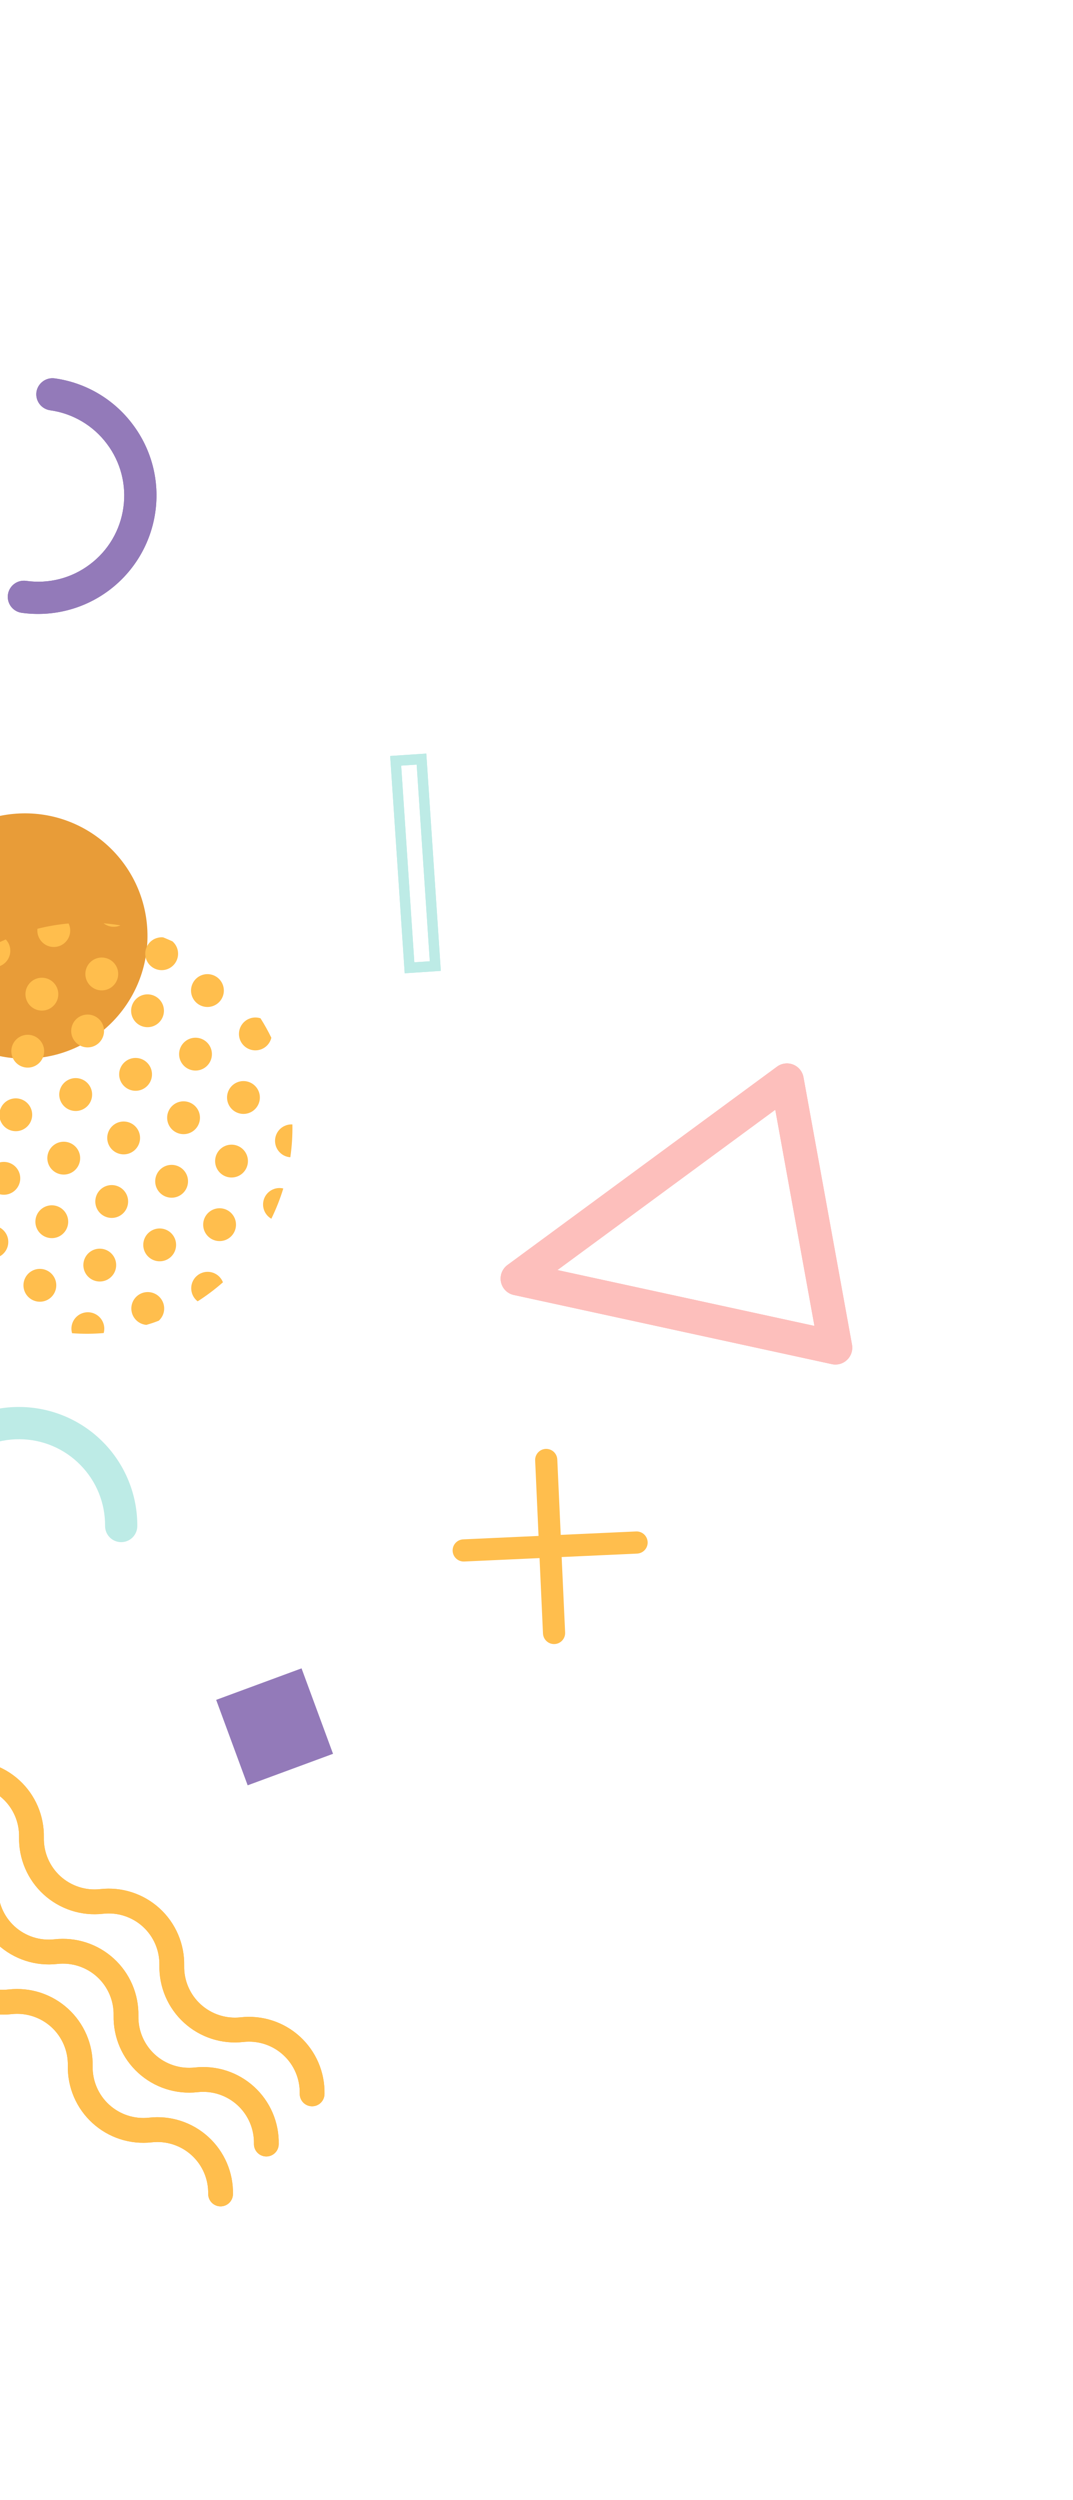 <svg width="320" height="745" viewBox="0 0 320 745" fill="none" xmlns="http://www.w3.org/2000/svg">
<path d="M-128.867 691.203C-129.641 690.497 -130.173 689.566 -130.389 688.541C-130.591 687.597 -130.516 686.614 -130.173 685.711C-129.83 684.807 -129.234 684.023 -128.456 683.45L-48.06 624.337C-47.374 623.831 -46.57 623.508 -45.725 623.399C-44.88 623.29 -44.021 623.398 -43.229 623.714C-42.44 624.03 -41.744 624.541 -41.206 625.199C-40.669 625.857 -40.306 626.641 -40.154 627.477L-25.691 707.213C-25.545 708.025 -25.601 708.861 -25.854 709.647C-26.108 710.432 -26.551 711.143 -27.145 711.717C-27.739 712.29 -28.465 712.709 -29.259 712.935C-30.053 713.161 -30.89 713.188 -31.697 713.013L-126.563 692.399C-127.423 692.209 -128.217 691.796 -128.867 691.203ZM-48.587 637.192L-113.543 684.949L-36.906 701.597L-48.587 637.192Z" fill="#FDBFBC"/>
<path d="M54.869 602.731C52.498 600.566 50.617 597.92 49.352 594.969C48.087 592.019 47.467 588.832 47.534 585.623C47.583 583.467 47.169 581.325 46.322 579.342C45.474 577.359 44.212 575.58 42.62 574.125C41.026 572.672 39.139 571.577 37.087 570.912C35.034 570.248 32.864 570.031 30.72 570.274C27.531 570.633 24.301 570.306 21.248 569.314C18.196 568.323 15.39 566.691 13.019 564.527C10.649 562.363 8.768 559.717 7.503 556.766C6.238 553.816 5.618 550.629 5.684 547.419C5.733 545.263 5.32 543.122 4.472 541.139C3.624 539.156 2.362 537.377 0.77 535.922C-0.824 534.469 -2.71 533.373 -4.763 532.709C-6.815 532.045 -8.986 531.827 -11.129 532.071C-12.104 532.18 -13.082 531.898 -13.849 531.287C-14.616 530.675 -15.108 529.784 -15.218 528.809C-15.328 527.834 -15.045 526.856 -14.434 526.089C-13.822 525.322 -12.931 524.83 -11.956 524.72C-8.766 524.362 -5.536 524.689 -2.482 525.68C0.572 526.671 3.378 528.303 5.75 530.467C8.121 532.631 10.002 535.277 11.266 538.228C12.53 541.178 13.149 544.365 13.08 547.575C13.033 549.731 13.447 551.873 14.295 553.856C15.143 555.84 16.405 557.619 17.997 559.075C19.591 560.527 21.477 561.622 23.529 562.286C25.581 562.95 27.751 563.167 29.893 562.923C33.084 562.564 36.314 562.891 39.368 563.882C42.422 564.873 45.228 566.506 47.599 568.67C49.971 570.834 51.851 573.48 53.115 576.431C54.38 579.382 54.998 582.569 54.929 585.778C54.884 587.933 55.3 590.073 56.15 592.055C56.999 594.036 58.263 595.813 59.855 597.266C61.447 598.72 63.331 599.816 65.381 600.482C67.432 601.148 69.6 601.367 71.743 601.127C74.933 600.767 78.163 601.094 81.217 602.085C84.27 603.076 87.076 604.708 89.448 606.872C91.818 609.037 93.699 611.683 94.964 614.634C96.228 617.585 96.847 620.772 96.779 623.981C96.774 624.471 96.672 624.954 96.479 625.403C96.286 625.853 96.006 626.26 95.655 626.6C95.303 626.941 94.888 627.208 94.433 627.387C93.978 627.566 93.492 627.653 93.002 627.642C92.513 627.632 92.031 627.525 91.584 627.327C91.136 627.129 90.733 626.845 90.396 626.49C90.06 626.135 89.797 625.717 89.623 625.259C89.449 624.802 89.368 624.315 89.383 623.826C89.429 621.671 89.014 619.53 88.165 617.548C87.316 615.566 86.053 613.789 84.46 612.335C82.868 610.882 80.983 609.785 78.933 609.12C76.882 608.455 74.712 608.236 72.57 608.477C69.38 608.836 66.151 608.509 63.098 607.518C60.045 606.527 57.239 604.894 54.869 602.731Z" fill="#FFBE4D"/>
<path d="M41.216 617.687C38.846 615.522 36.965 612.876 35.7 609.926C34.435 606.975 33.815 603.788 33.881 600.579C33.929 598.423 33.516 596.281 32.668 594.298C31.82 592.315 30.559 590.537 28.967 589.081C27.373 587.629 25.486 586.533 23.434 585.869C21.382 585.205 19.211 584.987 17.068 585.23C13.878 585.589 10.649 585.262 7.596 584.271C4.543 583.279 1.737 581.647 -0.633 579.483C-3.004 577.319 -4.885 574.673 -6.15 571.722C-7.415 568.772 -8.035 565.585 -7.968 562.375C-7.92 560.219 -8.334 558.078 -9.181 556.095C-10.029 554.112 -11.291 552.333 -12.882 550.878C-14.477 549.425 -16.363 548.33 -18.416 547.666C-20.468 547.002 -22.638 546.784 -24.782 547.027C-25.756 547.136 -26.735 546.854 -27.502 546.243C-28.268 545.631 -28.761 544.74 -28.87 543.765C-28.98 542.79 -28.698 541.812 -28.086 541.045C-27.475 540.278 -26.583 539.786 -25.609 539.676C-22.418 539.318 -19.189 539.646 -16.135 540.637C-13.082 541.629 -10.276 543.261 -7.905 545.426C-5.534 547.59 -3.654 550.235 -2.389 553.185C-1.125 556.136 -0.505 559.322 -0.573 562.531C-0.62 564.687 -0.206 566.829 0.642 568.812C1.49 570.796 2.753 572.575 4.344 574.031C5.938 575.483 7.824 576.578 9.876 577.242C11.928 577.906 14.098 578.123 16.241 577.88C19.431 577.521 22.661 577.849 25.714 578.841C28.767 579.832 31.573 581.465 33.944 583.629C36.315 585.793 38.196 588.439 39.46 591.389C40.725 594.339 41.344 597.525 41.277 600.734C41.232 602.889 41.648 605.029 42.497 607.011C43.347 608.992 44.61 610.769 46.202 612.222C47.794 613.676 49.678 614.772 51.729 615.438C53.779 616.104 55.948 616.324 58.09 616.083C61.28 615.724 64.51 616.052 67.563 617.043C70.616 618.035 73.422 619.667 75.792 621.831C78.163 623.995 80.044 626.641 81.309 629.592C82.573 632.542 83.193 635.728 83.126 638.938C83.121 639.427 83.019 639.91 82.826 640.359C82.633 640.809 82.353 641.216 82.002 641.556C81.651 641.897 81.236 642.164 80.78 642.343C80.325 642.522 79.839 642.609 79.35 642.599C78.861 642.588 78.379 642.481 77.931 642.283C77.484 642.085 77.08 641.801 76.744 641.446C76.407 641.091 76.144 640.673 75.97 640.215C75.797 639.758 75.715 639.271 75.731 638.782C75.776 636.627 75.359 634.487 74.51 632.506C73.661 630.524 72.397 628.748 70.805 627.294C69.213 625.841 67.329 624.744 65.279 624.079C63.228 623.413 61.059 623.193 58.917 623.433C55.728 623.792 52.498 623.465 49.445 622.474C46.392 621.483 43.587 619.851 41.216 617.687Z" fill="#FFBE4D"/>
<path d="M27.57 632.634C25.199 630.472 23.317 627.827 22.05 624.878C20.784 621.929 20.163 618.743 20.228 615.535C20.276 613.379 19.862 611.237 19.015 609.254C18.167 607.271 16.905 605.492 15.314 604.037C13.719 602.584 11.833 601.489 9.78 600.825C7.728 600.161 5.558 599.943 3.414 600.186C0.225 600.543 -3.003 600.215 -6.055 599.222C-9.107 598.23 -11.911 596.596 -14.279 594.431C-16.651 592.267 -18.532 589.621 -19.797 586.67C-21.062 583.72 -21.681 580.533 -21.614 577.323C-21.566 575.167 -21.98 573.026 -22.827 571.043C-23.675 569.06 -24.937 567.281 -26.528 565.826C-28.123 564.373 -30.009 563.278 -32.062 562.613C-34.114 561.949 -36.284 561.731 -38.428 561.974C-39.402 562.084 -40.381 561.802 -41.148 561.19C-41.914 560.579 -42.407 559.687 -42.516 558.713C-42.626 557.738 -42.344 556.759 -41.732 555.993C-41.121 555.226 -40.229 554.733 -39.255 554.624C-36.064 554.266 -32.835 554.593 -29.781 555.585C-26.728 556.577 -23.922 558.209 -21.551 560.373C-19.18 562.537 -17.3 565.183 -16.035 568.133C-14.771 571.083 -14.151 574.269 -14.219 577.478C-14.266 579.635 -13.852 581.777 -13.004 583.76C-12.156 585.743 -10.893 587.523 -9.302 588.978C-7.708 590.431 -5.822 591.526 -3.77 592.19C-1.718 592.854 0.452 593.071 2.595 592.827C5.785 592.469 9.015 592.797 12.068 593.788C15.121 594.78 17.927 596.412 20.299 598.577C22.669 600.741 24.549 603.386 25.814 606.336C27.079 609.287 27.698 612.473 27.631 615.682C27.586 617.837 28.002 619.977 28.851 621.958C29.701 623.94 30.964 625.716 32.556 627.17C34.148 628.623 36.032 629.72 38.083 630.385C40.133 631.051 42.302 631.271 44.444 631.03C47.634 630.672 50.864 630.999 53.917 631.991C56.97 632.982 59.776 634.615 62.146 636.779C64.517 638.943 66.398 641.589 67.663 644.539C68.927 647.489 69.547 650.676 69.48 653.885C69.449 654.859 69.035 655.78 68.328 656.451C67.622 657.121 66.679 657.485 65.706 657.465C64.732 657.444 63.806 657.041 63.128 656.341C62.45 655.642 62.075 654.704 62.085 653.73C62.13 651.575 61.714 649.435 60.864 647.453C60.015 645.472 58.752 643.695 57.159 642.242C55.567 640.788 53.683 639.692 51.633 639.026C49.582 638.36 47.413 638.14 45.271 638.381C42.082 638.741 38.852 638.414 35.799 637.423C32.746 636.432 29.94 634.799 27.57 632.634Z" fill="#FFBE4D"/>
<path d="M150.926 384.708C150.152 384.002 149.62 383.071 149.404 382.046C149.202 381.101 149.277 380.119 149.62 379.216C149.963 378.312 150.559 377.527 151.337 376.955L231.733 317.842C232.419 317.34 233.221 317.021 234.063 316.915C234.906 316.808 235.762 316.917 236.551 317.232C237.34 317.548 238.036 318.059 238.574 318.718C239.112 319.376 239.474 320.16 239.626 320.996L254.101 400.718C254.245 401.527 254.187 402.36 253.933 403.142C253.679 403.924 253.237 404.632 252.646 405.203C252.052 405.778 251.326 406.197 250.532 406.423C249.737 406.649 248.899 406.676 248.092 406.5L153.226 385.886C152.369 385.7 151.576 385.294 150.926 384.708ZM231.206 330.697L166.25 378.454L242.886 395.102L231.206 330.697Z" fill="#FDBFBC"/>
<path d="M-128.867 691.203C-129.641 690.497 -130.173 689.566 -130.389 688.541C-130.591 687.597 -130.516 686.614 -130.173 685.711C-129.83 684.807 -129.234 684.023 -128.456 683.45L-48.06 624.337C-47.374 623.831 -46.57 623.508 -45.725 623.399C-44.88 623.29 -44.021 623.398 -43.229 623.714C-42.44 624.03 -41.744 624.541 -41.206 625.199C-40.669 625.857 -40.306 626.641 -40.154 627.477L-25.691 707.213C-25.545 708.025 -25.601 708.861 -25.854 709.647C-26.108 710.432 -26.551 711.143 -27.145 711.717C-27.739 712.29 -28.465 712.709 -29.259 712.935C-30.053 713.161 -30.89 713.188 -31.697 713.013L-126.563 692.399C-127.423 692.209 -128.217 691.796 -128.867 691.203ZM-48.587 637.192L-113.543 684.949L-36.906 701.597L-48.587 637.192Z" fill="#FDBFBC"/>
<path d="M167.501 463.972L189.996 462.948C190.43 462.93 190.856 462.826 191.249 462.641C191.643 462.457 191.996 462.197 192.288 461.875C192.581 461.555 192.808 461.18 192.955 460.772C193.102 460.364 193.167 459.931 193.145 459.498C193.105 458.622 192.719 457.798 192.072 457.207C191.424 456.616 190.568 456.306 189.693 456.346L167.223 457.369L166.2 434.9C166.16 434.024 165.774 433.2 165.126 432.609C164.479 432.018 163.623 431.708 162.747 431.748C162.314 431.766 161.888 431.87 161.495 432.053C161.102 432.237 160.75 432.497 160.458 432.818C160.164 433.138 159.937 433.513 159.789 433.922C159.641 434.33 159.576 434.764 159.598 435.198L160.609 457.681L138.139 458.704C137.705 458.722 137.279 458.827 136.886 459.011C136.493 459.195 136.14 459.456 135.848 459.777C135.554 460.098 135.327 460.473 135.18 460.881C135.032 461.29 134.967 461.723 134.987 462.157C135.007 462.591 135.112 463.016 135.297 463.409C135.481 463.802 135.742 464.154 136.063 464.446C136.383 464.739 136.758 464.966 137.166 465.114C137.574 465.263 138.007 465.329 138.44 465.309L160.909 464.286L161.933 486.755C161.952 487.188 162.057 487.614 162.242 488.007C162.427 488.4 162.687 488.752 163.008 489.044C163.328 489.337 163.703 489.565 164.111 489.713C164.519 489.861 164.952 489.927 165.386 489.907C165.82 489.888 166.246 489.784 166.639 489.6C167.032 489.415 167.385 489.155 167.677 488.834C167.971 488.514 168.199 488.139 168.346 487.73C168.494 487.322 168.559 486.888 168.538 486.454L167.501 463.972Z" fill="#FFBE4D"/>
<path d="M120.691 290.029L116.359 225.271L127.137 224.552L131.466 289.308L120.691 290.029ZM119.645 228.145L123.565 286.743L128.175 286.444L124.262 227.838L119.645 228.145Z" fill="#BDEBE6"/>
<path d="M9.097 315.428C29.262 314.509 44.865 297.417 43.947 277.252C43.028 257.086 25.936 241.483 5.771 242.402C-14.395 243.32 -29.998 260.412 -29.079 280.578C-28.161 300.743 -11.069 316.346 9.097 315.428Z" fill="#E89C38"/>
<path d="M43.574 285.763C43.99 286.993 44.877 288.008 46.041 288.585C47.204 289.162 48.549 289.253 49.78 288.839C51.01 288.423 52.025 287.535 52.602 286.372C53.178 285.208 53.27 283.864 52.857 282.633C52.578 281.808 52.083 281.073 51.425 280.504C50.513 280.087 49.597 279.692 48.666 279.318C47.982 279.254 47.293 279.334 46.642 279.554C45.413 279.971 44.399 280.86 43.824 282.024C43.248 283.188 43.159 284.532 43.574 285.763Z" fill="#FFBE4D"/>
<path d="M31.919 294.865C33.149 294.449 34.164 293.562 34.741 292.398C35.317 291.235 35.409 289.89 34.996 288.659C34.579 287.429 33.691 286.415 32.527 285.838C31.363 285.262 30.018 285.171 28.787 285.585C27.556 286.002 26.541 286.889 25.965 288.054C25.389 289.218 25.298 290.563 25.713 291.794C26.129 293.024 27.017 294.039 28.181 294.615C29.344 295.191 30.689 295.281 31.919 294.865Z" fill="#FFBE4D"/>
<path d="M14.056 300.889C15.286 300.473 16.301 299.585 16.878 298.421C17.454 297.257 17.544 295.911 17.129 294.68C16.924 294.071 16.601 293.507 16.177 293.023C15.754 292.538 15.24 292.142 14.664 291.856C14.087 291.571 13.46 291.401 12.818 291.358C12.177 291.315 11.533 291.398 10.923 291.604C9.693 292.019 8.677 292.907 8.101 294.07C7.524 295.234 7.432 296.579 7.847 297.81C8.263 299.041 9.15 300.057 10.314 300.634C11.478 301.211 12.824 301.303 14.056 300.889Z" fill="#FFBE4D"/>
<path d="M-3.811 306.91C-3.201 306.704 -2.638 306.381 -2.154 305.957C-1.669 305.534 -1.273 305.019 -0.988 304.443C-0.702 303.866 -0.533 303.239 -0.49 302.597C-0.447 301.955 -0.531 301.311 -0.737 300.701C-1.153 299.471 -2.04 298.456 -3.204 297.879C-4.368 297.302 -5.713 297.211 -6.944 297.625C-8.174 298.041 -9.188 298.929 -9.765 300.092C-10.341 301.256 -10.433 302.6 -10.02 303.831C-9.604 305.062 -8.717 306.078 -7.553 306.655C-6.388 307.232 -5.043 307.324 -3.811 306.91Z" fill="#FFBE4D"/>
<path d="M35.481 275.916C35.63 275.868 35.776 275.81 35.918 275.744C34.253 275.472 32.574 275.265 30.881 275.122C31.521 275.627 32.277 275.964 33.08 276.103C33.884 276.241 34.709 276.177 35.481 275.916Z" fill="#FFBE4D"/>
<path d="M11.402 278.86C11.819 280.09 12.706 281.105 13.87 281.682C15.033 282.258 16.378 282.35 17.609 281.937C18.839 281.52 19.853 280.632 20.429 279.468C21.006 278.304 21.096 276.959 20.682 275.728C20.618 275.541 20.542 275.359 20.456 275.181C17.325 275.466 14.22 275.992 11.171 276.756C11.088 277.465 11.164 278.184 11.392 278.861L11.402 278.86Z" fill="#FFBE4D"/>
<path d="M-6.464 284.882C-6.048 286.112 -5.16 287.126 -3.997 287.703C-2.833 288.279 -1.489 288.371 -0.258 287.958C0.972 287.541 1.987 286.654 2.563 285.491C3.14 284.327 3.232 282.983 2.819 281.752C2.59 281.074 2.215 280.455 1.72 279.938C-1.17 281.179 -3.96 282.64 -6.626 284.308C-6.587 284.502 -6.537 284.694 -6.475 284.882L-6.464 284.882Z" fill="#FFBE4D"/>
<path d="M82.278 341.523C82.588 342.44 83.162 343.245 83.928 343.836C84.695 344.428 85.619 344.78 86.585 344.848C87.055 341.608 87.262 338.335 87.204 335.062C86.579 335.025 85.953 335.109 85.359 335.311C84.749 335.516 84.185 335.84 83.7 336.263C83.215 336.686 82.818 337.201 82.531 337.778C82.245 338.355 82.076 338.983 82.032 339.625C81.989 340.268 82.072 340.912 82.278 341.523Z" fill="#FFBE4D"/>
<path d="M67.483 341.343C66.253 341.759 65.238 342.647 64.662 343.81C64.085 344.973 63.993 346.318 64.406 347.549C64.823 348.779 65.71 349.794 66.874 350.37C68.037 350.947 69.382 351.039 70.613 350.625C71.843 350.209 72.857 349.322 73.434 348.158C74.011 346.995 74.102 345.65 73.689 344.419C73.273 343.189 72.386 342.173 71.223 341.597C70.059 341.02 68.714 340.929 67.483 341.343Z" fill="#FFBE4D"/>
<path d="M49.615 347.364C48.386 347.78 47.371 348.668 46.794 349.831C46.218 350.994 46.126 352.339 46.539 353.57C46.956 354.8 47.843 355.815 49.006 356.391C50.17 356.968 51.514 357.06 52.745 356.646C53.975 356.23 54.99 355.343 55.567 354.179C56.143 353.016 56.235 351.671 55.822 350.44C55.405 349.21 54.518 348.196 53.355 347.619C52.191 347.042 50.846 346.951 49.615 347.364Z" fill="#FFBE4D"/>
<path d="M31.749 353.385C30.519 353.802 29.505 354.69 28.929 355.854C28.353 357.018 28.262 358.363 28.676 359.594C29.091 360.824 29.979 361.84 31.142 362.416C32.306 362.993 33.651 363.084 34.882 362.67C36.112 362.254 37.126 361.366 37.703 360.203C38.28 359.04 38.372 357.695 37.958 356.464C37.542 355.233 36.655 354.217 35.491 353.64C34.327 353.063 32.981 352.971 31.749 353.385Z" fill="#FFBE4D"/>
<path d="M13.883 359.411C13.273 359.617 12.71 359.94 12.226 360.363C11.741 360.787 11.345 361.301 11.059 361.877C10.773 362.454 10.604 363.081 10.561 363.722C10.517 364.364 10.601 365.008 10.806 365.618C11.223 366.848 12.11 367.862 13.274 368.439C14.437 369.016 15.782 369.107 17.013 368.694C18.243 368.277 19.257 367.389 19.833 366.225C20.41 365.061 20.5 363.716 20.086 362.485C19.67 361.256 18.783 360.242 17.62 359.666C16.457 359.089 15.113 358.998 13.883 359.411Z" fill="#FFBE4D"/>
<path d="M-3.989 365.438C-5.219 365.855 -6.233 366.742 -6.81 367.905C-7.387 369.069 -7.478 370.413 -7.065 371.644C-6.648 372.874 -5.76 373.889 -4.596 374.465C-3.432 375.041 -2.087 375.132 -0.856 374.718C0.374 374.301 1.388 373.414 1.965 372.251C2.542 371.087 2.633 369.743 2.22 368.512C1.803 367.282 0.915 366.267 -0.249 365.691C-1.413 365.115 -2.758 365.024 -3.989 365.438Z" fill="#FFBE4D"/>
<path d="M71.041 322.396C69.811 322.811 68.796 323.699 68.219 324.862C67.642 326.026 67.551 327.371 67.965 328.602C68.382 329.832 69.269 330.846 70.432 331.423C71.596 332 72.94 332.092 74.171 331.678C75.401 331.262 76.416 330.375 76.992 329.211C77.569 328.048 77.661 326.703 77.248 325.472C76.831 324.242 75.944 323.228 74.78 322.651C73.617 322.074 72.272 321.982 71.041 322.396Z" fill="#FFBE4D"/>
<path d="M56.308 337.707C57.538 337.291 58.553 336.404 59.129 335.24C59.706 334.077 59.798 332.732 59.385 331.501C58.968 330.271 58.08 329.257 56.916 328.681C55.752 328.104 54.407 328.013 53.176 328.427C51.945 328.844 50.93 329.731 50.354 330.896C49.778 332.06 49.687 333.405 50.102 334.636C50.518 335.866 51.405 336.881 52.569 337.457C53.733 338.033 55.078 338.123 56.308 337.707Z" fill="#FFBE4D"/>
<path d="M38.443 343.731C39.674 343.315 40.689 342.427 41.265 341.263C41.842 340.098 41.932 338.753 41.517 337.522C41.312 336.912 40.988 336.349 40.565 335.865C40.142 335.38 39.628 334.984 39.051 334.698C38.475 334.412 37.848 334.243 37.206 334.2C36.564 334.156 35.92 334.24 35.311 334.446C34.08 334.861 33.065 335.748 32.488 336.912C31.911 338.076 31.82 339.421 32.234 340.652C32.65 341.883 33.538 342.899 34.702 343.476C35.866 344.053 37.212 344.145 38.443 343.731Z" fill="#FFBE4D"/>
<path d="M20.577 349.752C21.808 349.336 22.823 348.448 23.399 347.284C23.976 346.12 24.066 344.774 23.651 343.543C23.235 342.313 22.348 341.298 21.184 340.721C20.021 340.144 18.676 340.053 17.445 340.467C16.215 340.883 15.2 341.771 14.624 342.934C14.047 344.098 13.955 345.442 14.368 346.673C14.784 347.904 15.672 348.92 16.836 349.497C18 350.074 19.346 350.166 20.577 349.752Z" fill="#FFBE4D"/>
<path d="M-0.423 346.483C-1.653 346.899 -2.667 347.787 -3.244 348.95C-3.821 350.113 -3.912 351.458 -3.499 352.689C-3.083 353.92 -2.195 354.935 -1.031 355.511C0.133 356.087 1.479 356.178 2.71 355.763C3.94 355.347 4.955 354.46 5.532 353.296C6.109 352.133 6.2 350.787 5.786 349.556C5.369 348.326 4.481 347.312 3.317 346.736C2.153 346.16 0.808 346.069 -0.423 346.483Z" fill="#FFBE4D"/>
<path d="M60.357 379.24C59.126 379.656 58.111 380.544 57.535 381.708C56.958 382.872 56.868 384.218 57.283 385.449C57.592 386.374 58.173 387.185 58.95 387.776C61.606 386.083 64.127 384.187 66.49 382.105C66.033 380.93 65.14 379.977 63.998 379.443C62.855 378.909 61.551 378.837 60.357 379.24Z" fill="#FFBE4D"/>
<path d="M48.707 388.342C48.29 387.112 47.403 386.098 46.239 385.522C45.075 384.945 43.73 384.854 42.499 385.268C41.268 385.684 40.253 386.571 39.676 387.735C39.099 388.899 39.008 390.244 39.422 391.475C39.728 392.381 40.291 393.178 41.044 393.768C41.796 394.358 42.705 394.715 43.658 394.795C44.28 394.607 44.9 394.427 45.519 394.221C46.138 394.015 46.743 393.775 47.35 393.549C48.06 392.908 48.567 392.074 48.808 391.148C49.049 390.223 49.014 389.248 48.707 388.342Z" fill="#FFBE4D"/>
<path d="M24.626 391.285C23.432 391.688 22.439 392.536 21.855 393.654C21.271 394.771 21.14 396.07 21.491 397.282C24.633 397.509 27.787 397.493 30.927 397.231C31.186 396.29 31.158 395.293 30.846 394.368C30.64 393.757 30.317 393.192 29.893 392.706C29.469 392.221 28.953 391.823 28.376 391.537C27.798 391.25 27.169 391.081 26.526 391.037C25.883 390.994 25.237 391.078 24.626 391.285Z" fill="#FFBE4D"/>
<path d="M78.709 360.48C79.09 361.619 79.879 362.576 80.923 363.168C82.345 360.26 83.537 357.245 84.487 354.151C83.593 353.935 82.656 353.975 81.785 354.269C81.175 354.475 80.612 354.799 80.127 355.222C79.642 355.646 79.246 356.161 78.96 356.737C78.675 357.314 78.505 357.942 78.462 358.584C78.419 359.226 78.503 359.871 78.709 360.48Z" fill="#FFBE4D"/>
<path d="M63.921 360.292C62.691 360.709 61.676 361.596 61.1 362.76C60.523 363.923 60.431 365.268 60.845 366.499C61.262 367.729 62.15 368.743 63.313 369.319C64.477 369.896 65.822 369.987 67.053 369.572C68.284 369.156 69.299 368.268 69.875 367.104C70.452 365.94 70.542 364.595 70.127 363.364C69.71 362.134 68.823 361.12 67.659 360.544C66.496 359.969 65.151 359.878 63.921 360.292Z" fill="#FFBE4D"/>
<path d="M46.054 366.314C44.825 366.73 43.81 367.618 43.233 368.781C42.657 369.944 42.565 371.289 42.978 372.52C43.395 373.75 44.283 374.764 45.447 375.341C46.611 375.917 47.956 376.008 49.187 375.594C50.417 375.178 51.433 374.291 52.01 373.127C52.586 371.963 52.678 370.618 52.263 369.387C51.846 368.157 50.958 367.143 49.794 366.567C48.63 365.991 47.285 365.9 46.054 366.314Z" fill="#FFBE4D"/>
<path d="M28.188 372.335C26.958 372.751 25.943 373.638 25.366 374.802C24.79 375.965 24.698 377.31 25.111 378.541C25.527 379.772 26.414 380.787 27.578 381.364C28.741 381.94 30.087 382.032 31.317 381.617C32.547 381.201 33.562 380.314 34.139 379.15C34.715 377.987 34.807 376.642 34.394 375.411C33.977 374.181 33.09 373.167 31.927 372.59C30.763 372.013 29.419 371.921 28.188 372.335Z" fill="#FFBE4D"/>
<path d="M10.321 378.356C9.091 378.773 8.077 379.661 7.501 380.825C6.924 381.989 6.833 383.334 7.247 384.565C7.663 385.795 8.55 386.81 9.714 387.387C10.878 387.964 12.223 388.055 13.454 387.641C14.684 387.225 15.7 386.338 16.276 385.175C16.853 384.011 16.944 382.666 16.53 381.435C16.114 380.204 15.227 379.188 14.062 378.611C12.898 378.034 11.553 377.942 10.321 378.356Z" fill="#FFBE4D"/>
<path d="M-7.543 384.38C-8.414 384.674 -9.185 385.208 -9.766 385.921C-7.138 387.809 -4.364 389.487 -1.471 390.939C-0.999 389.835 -0.95 388.596 -1.334 387.459C-1.749 386.227 -2.637 385.211 -3.801 384.633C-4.965 384.056 -6.311 383.965 -7.543 384.38Z" fill="#FFBE4D"/>
<path d="M71.517 309.663C71.934 310.893 72.822 311.908 73.986 312.484C75.15 313.06 76.495 313.151 77.725 312.737C78.513 312.473 79.22 312.013 79.78 311.4C80.34 310.786 80.734 310.04 80.925 309.232C79.957 307.243 78.88 305.31 77.698 303.441C76.688 303.106 75.597 303.111 74.59 303.454C73.36 303.871 72.346 304.759 71.77 305.923C71.194 307.087 71.103 308.432 71.517 309.663Z" fill="#FFBE4D"/>
<path d="M59.872 318.76C61.103 318.344 62.118 317.456 62.694 316.292C63.271 315.128 63.361 313.782 62.946 312.551C62.529 311.321 61.642 310.307 60.479 309.73C59.315 309.153 57.971 309.062 56.74 309.475C55.51 309.892 54.495 310.78 53.919 311.944C53.343 313.108 53.252 314.453 53.666 315.684C54.082 316.914 54.969 317.929 56.133 318.506C57.296 319.083 58.641 319.174 59.872 318.76Z" fill="#FFBE4D"/>
<path d="M42.001 324.787C43.231 324.37 44.245 323.482 44.821 322.318C45.398 321.154 45.489 319.809 45.074 318.578C44.659 317.347 43.772 316.332 42.608 315.755C41.444 315.179 40.099 315.087 38.868 315.501C37.638 315.918 36.624 316.805 36.047 317.969C35.47 319.132 35.378 320.477 35.792 321.708C36.208 322.939 37.095 323.954 38.259 324.532C39.423 325.109 40.769 325.201 42.001 324.787Z" fill="#FFBE4D"/>
<path d="M24.834 330.508C27.237 329.258 28.172 326.296 26.922 323.893C25.671 321.491 22.71 320.556 20.307 321.806C17.904 323.057 16.97 326.018 18.22 328.421C19.47 330.824 22.431 331.758 24.834 330.508Z" fill="#FFBE4D"/>
<path d="M6.27 336.826C7.5 336.41 8.514 335.523 9.091 334.359C9.668 333.196 9.76 331.851 9.346 330.62C8.93 329.39 8.043 328.376 6.879 327.799C5.716 327.222 4.371 327.13 3.14 327.544C1.909 327.96 0.894 328.848 0.318 330.012C-0.258 331.176 -0.349 332.521 0.066 333.752C0.483 334.982 1.37 335.996 2.533 336.572C3.696 337.148 5.04 337.24 6.27 336.826Z" fill="#FFBE4D"/>
<path d="M63.432 299.813C64.662 299.396 65.676 298.508 66.252 297.344C66.828 296.18 66.919 294.835 66.505 293.604C66.09 292.374 65.202 291.359 64.039 290.782C62.875 290.205 61.53 290.114 60.299 290.528C59.069 290.944 58.054 291.832 57.478 292.995C56.901 294.159 56.809 295.503 57.223 296.734C57.639 297.965 58.526 298.981 59.69 299.558C60.854 300.135 62.2 300.227 63.432 299.813Z" fill="#FFBE4D"/>
<path d="M45.565 305.834C46.794 305.418 47.809 304.53 48.386 303.367C48.962 302.203 49.054 300.859 48.641 299.628C48.224 298.398 47.336 297.385 46.173 296.808C45.01 296.231 43.666 296.139 42.435 296.551C41.204 296.967 40.189 297.854 39.612 299.018C39.035 300.182 38.944 301.527 39.358 302.758C39.775 303.988 40.662 305.002 41.825 305.579C42.989 306.156 44.333 306.247 45.565 305.834Z" fill="#FFBE4D"/>
<path d="M27.698 311.855C28.928 311.439 29.942 310.552 30.519 309.388C31.096 308.225 31.188 306.88 30.774 305.649C30.357 304.419 29.469 303.405 28.305 302.829C27.142 302.252 25.797 302.161 24.566 302.575C23.335 302.991 22.32 303.878 21.743 305.042C21.166 306.206 21.075 307.551 21.489 308.782C21.906 310.012 22.794 311.026 23.958 311.602C25.122 312.178 26.467 312.27 27.698 311.855Z" fill="#FFBE4D"/>
<path d="M9.836 317.881C11.066 317.465 12.081 316.578 12.658 315.414C13.234 314.251 13.326 312.906 12.913 311.675C12.496 310.445 11.608 309.431 10.444 308.855C9.28 308.278 7.935 308.187 6.704 308.601C5.476 309.018 4.463 309.905 3.887 311.067C3.311 312.23 3.22 313.573 3.633 314.802C3.838 315.412 4.161 315.975 4.584 316.46C5.007 316.944 5.521 317.341 6.097 317.627C6.673 317.913 7.3 318.082 7.941 318.126C8.583 318.17 9.227 318.087 9.836 317.881Z" fill="#FFBE4D"/>
<path d="M-28.036 457.876C-28.534 457.422 -28.932 456.868 -29.202 456.25C-29.472 455.633 -29.61 454.965 -29.605 454.29C-29.586 449.656 -28.648 445.071 -26.846 440.802C-25.043 436.532 -22.412 432.662 -19.103 429.417C-15.813 426.153 -11.908 423.574 -7.614 421.829C-3.321 420.085 1.276 419.209 5.911 419.253C15.264 419.326 24.206 423.107 30.776 429.766C37.345 436.425 41.004 445.417 40.951 454.771C40.946 455.403 40.816 456.027 40.569 456.608C40.322 457.189 39.963 457.716 39.513 458.159C39.062 458.602 38.529 458.951 37.943 459.188C37.358 459.424 36.731 459.543 36.1 459.537C35.468 459.532 34.844 459.402 34.263 459.155C33.681 458.908 33.154 458.549 32.712 458.099C32.269 457.648 31.919 457.115 31.683 456.529C31.447 455.943 31.328 455.317 31.334 454.685C31.362 451.318 30.723 447.978 29.454 444.859C28.186 441.739 26.312 438.902 23.942 436.509C21.581 434.103 18.766 432.188 15.659 430.877C12.553 429.565 9.218 428.883 5.846 428.869C2.475 428.837 -0.869 429.474 -3.993 430.743C-7.116 432.012 -9.957 433.888 -12.351 436.262C-14.756 438.624 -16.669 441.439 -17.98 444.544C-19.291 447.65 -19.974 450.984 -19.989 454.355C-19.994 454.987 -20.124 455.611 -20.371 456.192C-20.618 456.774 -20.977 457.301 -21.427 457.743C-21.878 458.186 -22.411 458.535 -22.997 458.772C-23.582 459.008 -24.209 459.127 -24.84 459.121C-26.023 459.116 -27.161 458.672 -28.036 457.876Z" fill="#BDEBE6"/>
<path d="M12.56 113.822C13.076 113.389 13.677 113.068 14.325 112.883C14.973 112.698 15.653 112.652 16.32 112.748C20.912 113.383 25.332 114.922 29.324 117.278C33.316 119.633 36.802 122.756 39.579 126.468C42.375 130.164 44.41 134.378 45.567 138.866C46.723 143.354 46.977 148.027 46.315 152.614C44.996 161.875 40.058 170.233 32.583 175.856C25.108 181.479 15.708 183.907 6.446 182.606C5.184 182.427 4.044 181.755 3.278 180.736C2.512 179.717 2.182 178.436 2.36 177.174C2.448 176.549 2.659 175.947 2.98 175.403C3.301 174.859 3.726 174.384 4.231 174.004C4.735 173.624 5.31 173.348 5.921 173.19C6.533 173.033 7.17 172.997 7.795 173.086C11.13 173.565 14.527 173.378 17.789 172.536C21.052 171.694 24.115 170.213 26.801 168.18C29.502 166.16 31.776 163.624 33.49 160.719C35.205 157.814 36.327 154.598 36.791 151.257C37.268 147.921 37.079 144.524 36.236 141.262C35.392 137.999 33.911 134.936 31.878 132.249C29.857 129.548 27.321 127.274 24.416 125.56C21.512 123.845 18.296 122.723 14.955 122.259C14.329 122.171 13.728 121.96 13.184 121.64C12.64 121.319 12.164 120.895 11.784 120.39C11.405 119.886 11.128 119.311 10.97 118.7C10.812 118.089 10.776 117.452 10.864 116.827C11.038 115.65 11.642 114.58 12.56 113.822Z" fill="#937AB9"/>
<path d="M54.869 602.731C52.498 600.566 50.617 597.92 49.352 594.969C48.087 592.019 47.467 588.832 47.534 585.623C47.583 583.467 47.169 581.325 46.322 579.342C45.474 577.359 44.212 575.58 42.62 574.125C41.026 572.672 39.139 571.577 37.087 570.912C35.034 570.248 32.864 570.031 30.72 570.274C27.531 570.633 24.301 570.306 21.248 569.314C18.196 568.323 15.39 566.691 13.019 564.527C10.649 562.363 8.768 559.717 7.503 556.766C6.238 553.816 5.618 550.629 5.684 547.419C5.733 545.263 5.32 543.122 4.472 541.139C3.624 539.156 2.362 537.377 0.77 535.922C-0.824 534.469 -2.71 533.373 -4.763 532.709C-6.815 532.045 -8.986 531.827 -11.129 532.071C-12.104 532.18 -13.082 531.898 -13.849 531.287C-14.616 530.675 -15.108 529.784 -15.218 528.809C-15.328 527.834 -15.045 526.856 -14.434 526.089C-13.822 525.322 -12.931 524.83 -11.956 524.72C-8.766 524.362 -5.536 524.689 -2.482 525.68C0.572 526.671 3.378 528.303 5.75 530.467C8.121 532.631 10.002 535.277 11.266 538.228C12.53 541.178 13.149 544.365 13.08 547.575C13.033 549.731 13.447 551.873 14.295 553.856C15.143 555.84 16.405 557.619 17.997 559.075C19.591 560.527 21.477 561.622 23.529 562.286C25.581 562.95 27.751 563.167 29.893 562.923C33.084 562.564 36.314 562.891 39.368 563.882C42.422 564.873 45.228 566.506 47.599 568.67C49.971 570.834 51.851 573.48 53.115 576.431C54.38 579.382 54.998 582.569 54.929 585.778C54.884 587.933 55.3 590.073 56.15 592.055C56.999 594.036 58.263 595.813 59.855 597.266C61.447 598.72 63.331 599.816 65.381 600.482C67.432 601.148 69.6 601.367 71.743 601.127C74.933 600.767 78.163 601.094 81.217 602.085C84.27 603.076 87.076 604.708 89.448 606.872C91.818 609.037 93.699 611.683 94.964 614.634C96.228 617.585 96.847 620.772 96.779 623.981C96.774 624.471 96.672 624.954 96.479 625.403C96.286 625.853 96.006 626.26 95.655 626.6C95.303 626.941 94.888 627.208 94.433 627.387C93.978 627.566 93.492 627.653 93.002 627.642C92.513 627.632 92.031 627.525 91.584 627.327C91.136 627.129 90.733 626.845 90.396 626.49C90.06 626.135 89.797 625.717 89.623 625.259C89.449 624.802 89.368 624.315 89.383 623.826C89.429 621.671 89.014 619.53 88.165 617.548C87.316 615.566 86.053 613.789 84.46 612.335C82.868 610.882 80.983 609.785 78.933 609.12C76.882 608.455 74.712 608.236 72.57 608.477C69.38 608.836 66.151 608.509 63.098 607.518C60.045 606.527 57.239 604.894 54.869 602.731Z" fill="#FFBE4D"/>
<path d="M41.216 617.687C38.846 615.522 36.965 612.876 35.7 609.926C34.435 606.975 33.815 603.788 33.881 600.579C33.929 598.423 33.516 596.281 32.668 594.298C31.82 592.315 30.559 590.537 28.967 589.081C27.373 587.629 25.486 586.533 23.434 585.869C21.382 585.205 19.211 584.987 17.068 585.23C13.878 585.589 10.649 585.262 7.596 584.271C4.543 583.279 1.737 581.647 -0.633 579.483C-3.004 577.319 -4.885 574.673 -6.15 571.722C-7.415 568.772 -8.035 565.585 -7.968 562.375C-7.92 560.219 -8.334 558.078 -9.181 556.095C-10.029 554.112 -11.291 552.333 -12.882 550.878C-14.477 549.425 -16.363 548.33 -18.416 547.666C-20.468 547.002 -22.638 546.784 -24.782 547.027C-25.756 547.136 -26.735 546.854 -27.502 546.243C-28.268 545.631 -28.761 544.74 -28.87 543.765C-28.98 542.79 -28.698 541.812 -28.086 541.045C-27.475 540.278 -26.583 539.786 -25.609 539.676C-22.418 539.318 -19.189 539.646 -16.135 540.637C-13.082 541.629 -10.276 543.261 -7.905 545.426C-5.534 547.59 -3.654 550.235 -2.389 553.185C-1.125 556.136 -0.505 559.322 -0.573 562.531C-0.62 564.687 -0.206 566.829 0.642 568.812C1.49 570.796 2.753 572.575 4.344 574.031C5.938 575.483 7.824 576.578 9.876 577.242C11.928 577.906 14.098 578.123 16.241 577.88C19.431 577.521 22.661 577.849 25.714 578.841C28.767 579.832 31.573 581.465 33.944 583.629C36.315 585.793 38.196 588.439 39.46 591.389C40.725 594.339 41.344 597.525 41.277 600.734C41.232 602.889 41.648 605.029 42.497 607.011C43.347 608.992 44.61 610.769 46.202 612.222C47.794 613.676 49.678 614.772 51.729 615.438C53.779 616.104 55.948 616.324 58.09 616.083C61.28 615.724 64.51 616.052 67.563 617.043C70.616 618.035 73.422 619.667 75.792 621.831C78.163 623.995 80.044 626.641 81.309 629.592C82.573 632.542 83.193 635.728 83.126 638.938C83.121 639.427 83.019 639.91 82.826 640.359C82.633 640.809 82.353 641.216 82.002 641.556C81.651 641.897 81.236 642.164 80.78 642.343C80.325 642.522 79.839 642.609 79.35 642.599C78.861 642.588 78.379 642.481 77.931 642.283C77.484 642.085 77.08 641.801 76.744 641.446C76.407 641.091 76.144 640.673 75.97 640.215C75.797 639.758 75.715 639.271 75.731 638.782C75.776 636.627 75.359 634.487 74.51 632.506C73.661 630.524 72.397 628.748 70.805 627.294C69.213 625.841 67.329 624.744 65.279 624.079C63.228 623.413 61.059 623.193 58.917 623.433C55.728 623.792 52.498 623.465 49.445 622.474C46.392 621.483 43.587 619.851 41.216 617.687Z" fill="#FFBE4D"/>
<path d="M27.57 632.634C25.199 630.472 23.317 627.827 22.05 624.878C20.784 621.929 20.163 618.743 20.228 615.535C20.276 613.379 19.862 611.237 19.015 609.254C18.167 607.271 16.905 605.492 15.314 604.037C13.719 602.584 11.833 601.489 9.78 600.825C7.728 600.161 5.558 599.943 3.414 600.186C0.225 600.543 -3.003 600.215 -6.055 599.222C-9.107 598.23 -11.911 596.596 -14.279 594.431C-16.651 592.267 -18.532 589.621 -19.797 586.67C-21.062 583.72 -21.681 580.533 -21.614 577.323C-21.566 575.167 -21.98 573.026 -22.827 571.043C-23.675 569.06 -24.937 567.281 -26.528 565.826C-28.123 564.373 -30.009 563.278 -32.062 562.613C-34.114 561.949 -36.284 561.731 -38.428 561.974C-39.402 562.084 -40.381 561.802 -41.148 561.19C-41.914 560.579 -42.407 559.687 -42.516 558.713C-42.626 557.738 -42.344 556.759 -41.732 555.993C-41.121 555.226 -40.229 554.733 -39.255 554.624C-36.064 554.266 -32.835 554.593 -29.781 555.585C-26.728 556.577 -23.922 558.209 -21.551 560.373C-19.18 562.537 -17.3 565.183 -16.035 568.133C-14.771 571.083 -14.151 574.269 -14.219 577.478C-14.266 579.635 -13.852 581.777 -13.004 583.76C-12.156 585.743 -10.893 587.523 -9.302 588.978C-7.708 590.431 -5.822 591.526 -3.77 592.19C-1.718 592.854 0.452 593.071 2.595 592.827C5.785 592.469 9.015 592.797 12.068 593.788C15.121 594.78 17.927 596.412 20.299 598.577C22.669 600.741 24.549 603.386 25.814 606.336C27.079 609.287 27.698 612.473 27.631 615.682C27.586 617.837 28.002 619.977 28.851 621.958C29.701 623.94 30.964 625.716 32.556 627.17C34.148 628.623 36.032 629.72 38.083 630.385C40.133 631.051 42.302 631.271 44.444 631.03C47.634 630.672 50.864 630.999 53.917 631.991C56.97 632.982 59.776 634.615 62.146 636.779C64.517 638.943 66.398 641.589 67.663 644.539C68.927 647.489 69.547 650.676 69.48 653.885C69.449 654.859 69.035 655.78 68.328 656.451C67.622 657.121 66.679 657.485 65.706 657.465C64.732 657.444 63.806 657.041 63.128 656.341C62.45 655.642 62.075 654.704 62.085 653.73C62.13 651.575 61.714 649.435 60.864 647.453C60.015 645.472 58.752 643.695 57.159 642.242C55.567 640.788 53.683 639.692 51.633 639.026C49.582 638.36 47.413 638.14 45.271 638.381C42.082 638.741 38.852 638.414 35.799 637.423C32.746 636.432 29.94 634.799 27.57 632.634Z" fill="#FFBE4D"/>
<path d="M89.93 497.142L64.466 506.535L73.859 531.999L99.323 522.606L89.93 497.142Z" fill="#937AB9"/>
<path d="M150.926 384.708C150.152 384.002 149.62 383.071 149.404 382.046C149.202 381.101 149.277 380.119 149.62 379.216C149.963 378.312 150.559 377.527 151.337 376.955L231.733 317.842C232.419 317.34 233.221 317.021 234.063 316.915C234.906 316.808 235.762 316.917 236.551 317.232C237.34 317.548 238.036 318.059 238.574 318.718C239.112 319.376 239.474 320.16 239.626 320.996L254.101 400.718C254.245 401.527 254.187 402.36 253.933 403.142C253.679 403.924 253.237 404.632 252.646 405.203C252.052 405.778 251.326 406.197 250.532 406.423C249.737 406.649 248.899 406.676 248.092 406.5L153.226 385.886C152.369 385.7 151.576 385.294 150.926 384.708ZM231.206 330.697L166.25 378.454L242.886 395.102L231.206 330.697Z" fill="#FDBFBC"/>
<path d="M120.691 290.029L116.359 225.271L127.137 224.552L131.466 289.308L120.691 290.029ZM119.645 228.145L123.565 286.743L128.175 286.444L124.262 227.838L119.645 228.145Z" fill="#BDEBE6"/>
<path d="M12.56 113.822C13.076 113.389 13.677 113.068 14.325 112.883C14.973 112.698 15.653 112.652 16.32 112.748C20.912 113.383 25.332 114.922 29.324 117.278C33.316 119.633 36.802 122.756 39.579 126.468C42.375 130.164 44.41 134.378 45.567 138.866C46.723 143.354 46.977 148.027 46.315 152.614C44.996 161.875 40.058 170.233 32.583 175.856C25.108 181.479 15.708 183.907 6.446 182.606C5.184 182.427 4.044 181.755 3.278 180.736C2.512 179.717 2.182 178.436 2.36 177.174C2.448 176.549 2.659 175.947 2.98 175.403C3.301 174.859 3.726 174.384 4.231 174.004C4.735 173.624 5.31 173.348 5.921 173.19C6.533 173.033 7.17 172.997 7.795 173.086C11.13 173.565 14.527 173.378 17.789 172.536C21.052 171.694 24.115 170.213 26.801 168.18C29.502 166.16 31.776 163.624 33.49 160.719C35.205 157.814 36.327 154.598 36.791 151.257C37.268 147.921 37.079 144.524 36.236 141.262C35.392 137.999 33.911 134.936 31.878 132.249C29.857 129.548 27.321 127.274 24.416 125.56C21.512 123.845 18.296 122.723 14.955 122.259C14.329 122.171 13.728 121.96 13.184 121.64C12.64 121.319 12.164 120.895 11.784 120.39C11.405 119.886 11.128 119.311 10.97 118.7C10.812 118.089 10.776 117.452 10.864 116.827C11.038 115.65 11.642 114.58 12.56 113.822Z" fill="#937AB9"/>
</svg>
